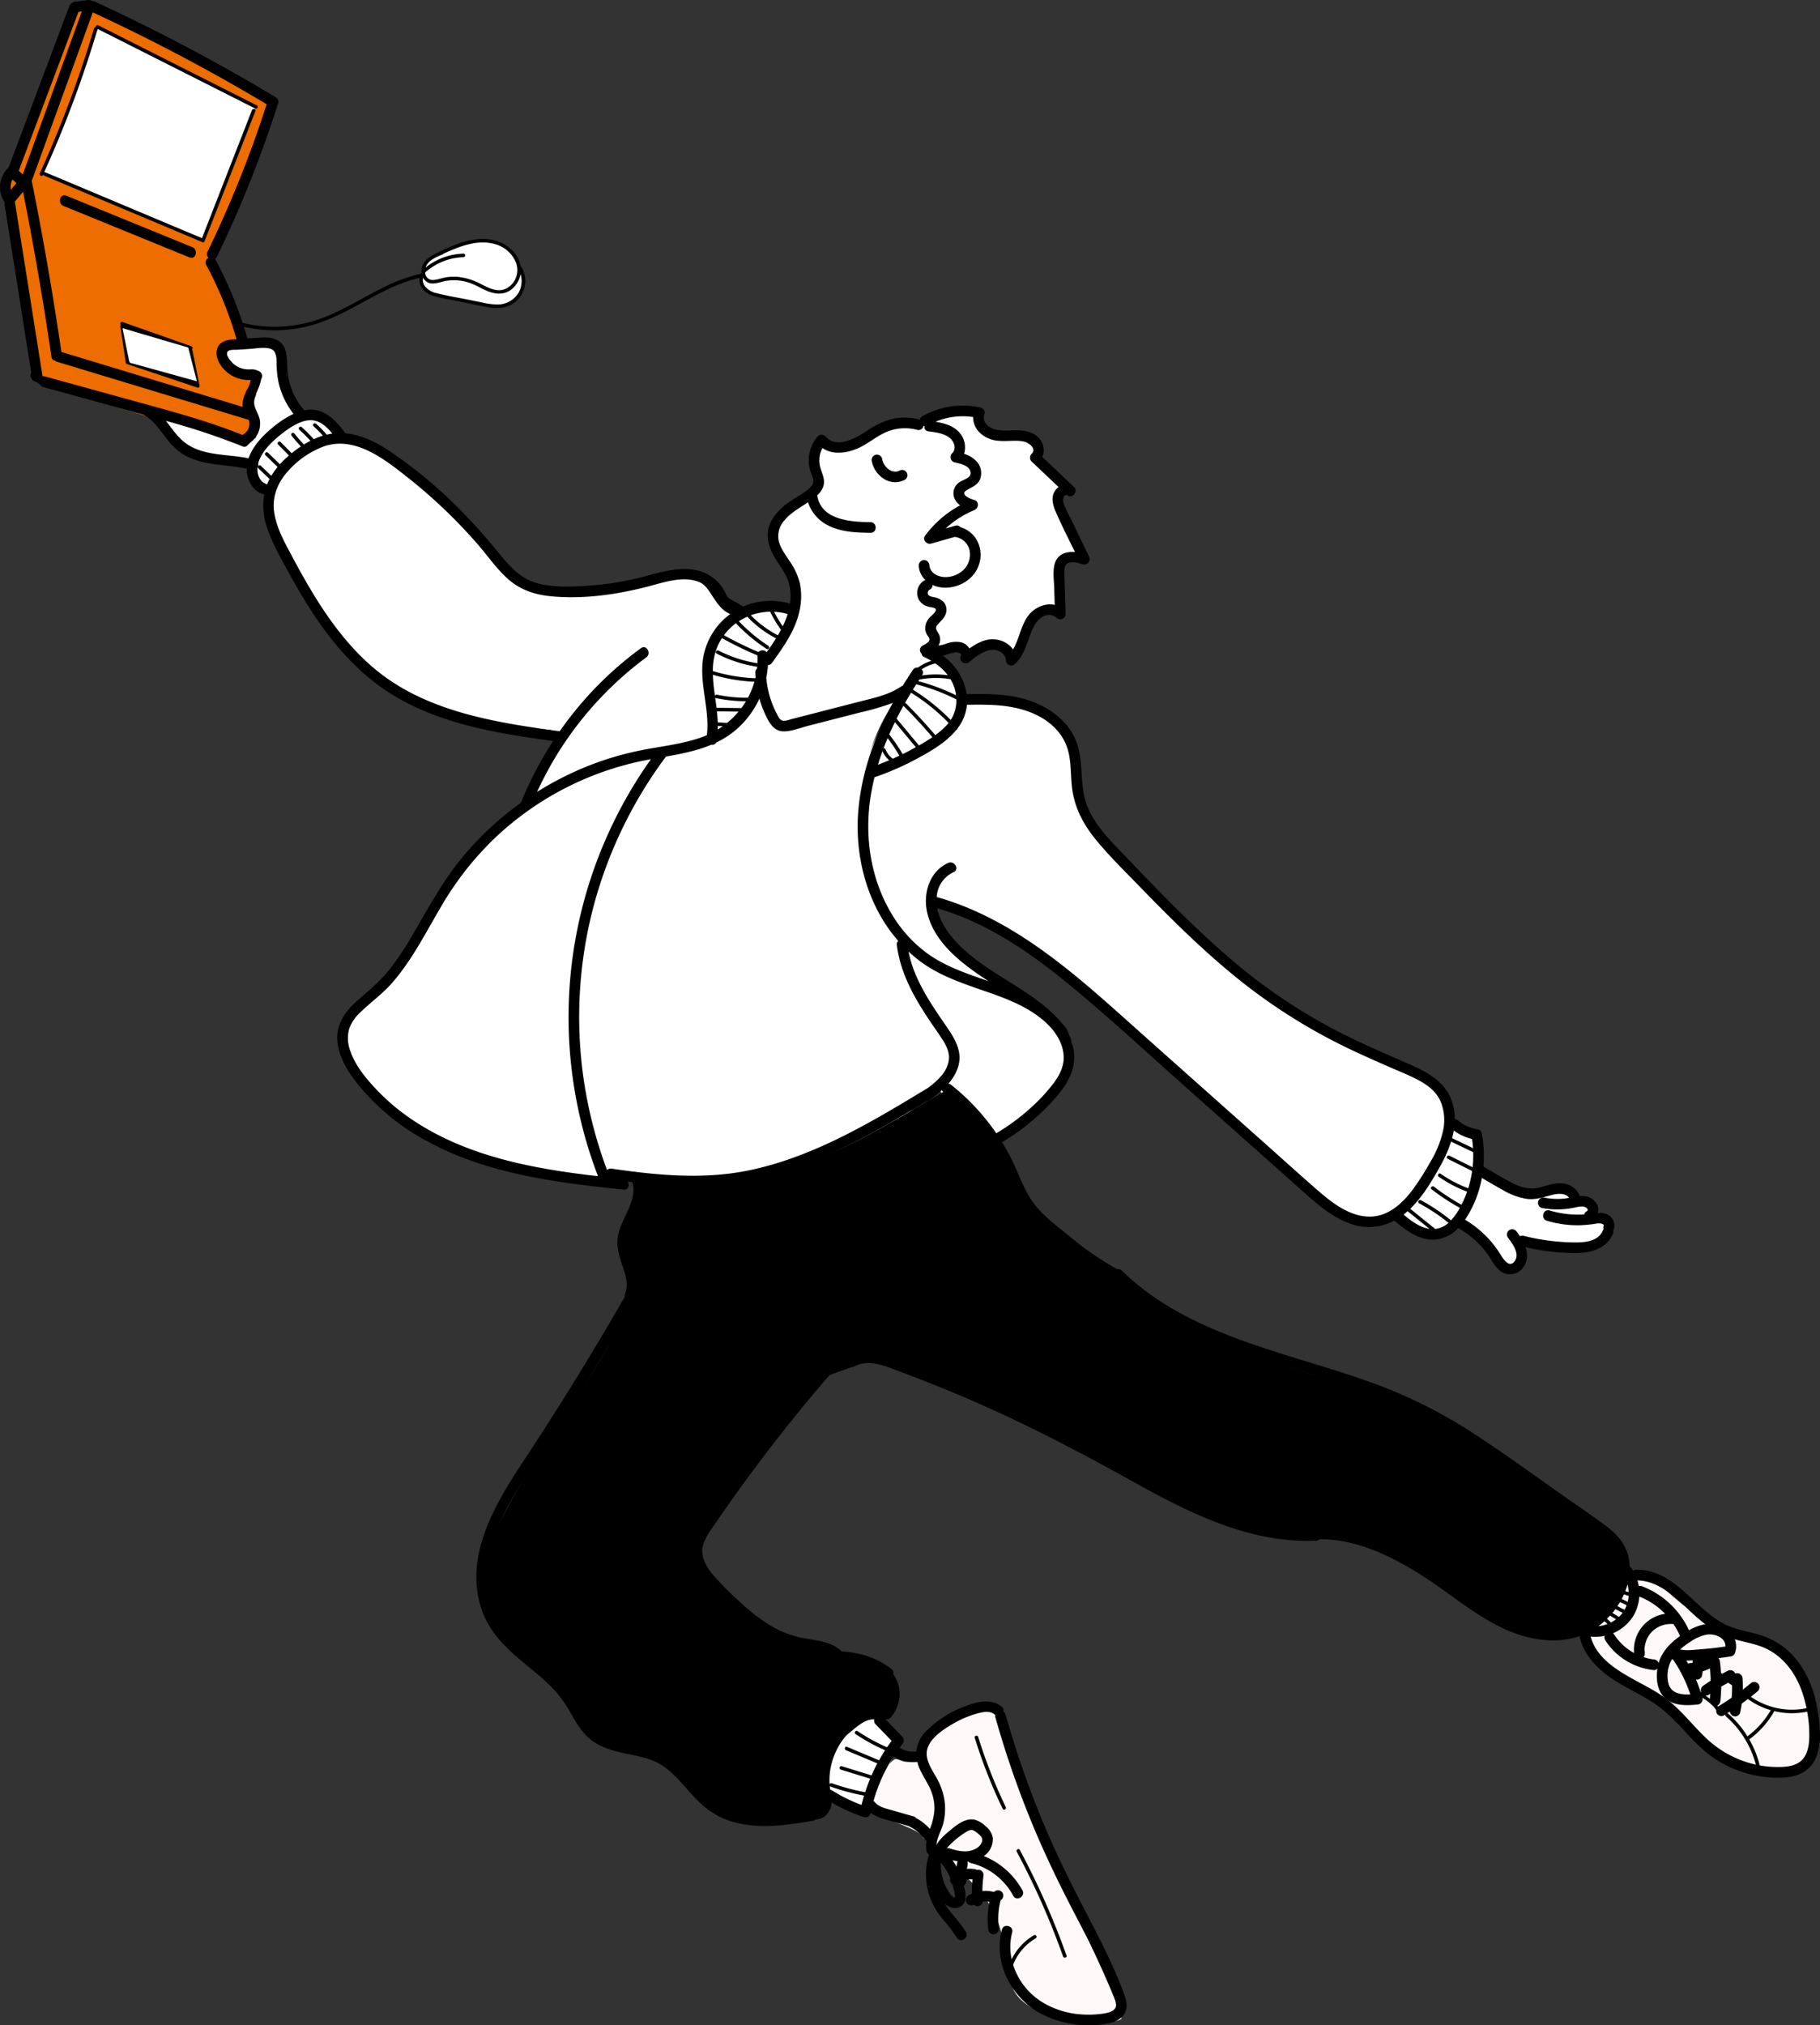 <svg xmlns="http://www.w3.org/2000/svg" width="648" height="720.94" viewBox="0 0 648 720.94">
  <rect x="0" y="0" width="648" height="720.94" fill="#333333" stroke="none"/>
  <g id="男性" transform="translate(-539 -36.869)">
    <g id="色">
      <path id="Tシャツ" d="M751.815,455.319c70.675,8.834,103.489-7.572,124.944-39.124,3.777-5.555-26.22-52.27-29.892-72.581s-.564-42.569,12.061-58.9c-47.8-8.61-37.7-21.23-84.336,20.661-4.147,3.725-21.515,30.046-30.349,64.121C736.628,398.87,750.563,455.162,751.815,455.319Z" fill="#fff"/>
      <g id="上着">
        <path id="左" d="M855.131,371.777c8.906,17.047,19.538,34.568,18.806,53.787L891.386,442.1c28.478-14.09,28.173-27.406,27.495-31.769-1.856-11.95-16.188-17.81-25.535-23.57-11.548-7.118-19.318-17.564-23.571-30.446,22.589,4.91,36.877,21.434,59.91,38.3,69.73,51.071,81.387,87.262,104.1,74.642,29.464,28.481,45.178-34.375,20.218-31.6,1.389-15.538-9.408-18.708-18.253-22.413-34.269-14.355-48.742-21.894-96.248-70.713-29.673-30.492-3.929-33.392-29.464-54.016-46.7-10.1-13.749-1.964-40.267-19.643C839.486,307.465,835.671,337.948,855.131,371.777Z" fill="#fff"/>
        <path id="右" d="M634.067,211.938c0,16.407,27.582,84.642,99.52,84.642,11.995,0-7.417,27.943-8.835,29.027-21.455,16.407-27.237,28.214-42.91,56.793-1.616,2.947-47.958,20.193,5.049,54.268,5.239,3.368,37.935,20.9,70.675,20.193-11.272-21.272-14.511-42.806-12.665-67.317,1.344-17.842,18.264-79.705,30.148-82.943,36.785-10.021,34.261-30.214,41.833-41.572,2.186-3.278,7.573-12.621,0-12.621-4.068,0-13.319,2.975-16.406,1.262-6.175-3.425-5.21-15.694-16.407-12.621-64.365,17.669-68.558-7.747-75.987-16.125-8.9-10.043-37.6-33.1-46.433-33.1C649.029,170.374,616.4,199.318,634.067,211.938Z" fill="#fff"/>
      </g>
      <g id="ズボン">
        <path id="パス_2338" data-name="パス 2338" d="M1024.7,531.042c21.455,3.787,85.288,47.574,88.344,53.007,11.359,20.193-11.358,44.172-36.6,31.551-64.365-42.91-40.69-25.546-103.489-37.862-66.889-35.337-113.987-58.676-122.822-57.414-17.669,2.524-18.528,1.884-63.962,68.773,22.717,42.91,68.151,34.075,69.413,45.434,3.717,4.645,3.786,11.358-2.725,15.145-5.048-2.524-18.931,30.289-21.455,32.813-1.262,1.262-18.73,6.31-40.185-1.262-16.407-22.717-17.669-17.669-41.648-25.241-15.145-29.027-36.6-32.814-40.386-60.579,20.283-48.678,53.007-76.985,55.33-104.75-7.372-15.145,2.314-21.282,2.138-33.189,57.2-2.242,59.9-3.411,109.124-32.438,22.717,16.406,24.126,39.221,31.551,44.172C933.831,486.87,951.5,513.374,1024.7,531.042Z"/>
        <path id="しぼり" d="M859.09,654.724c-8.834-10.1-12.62-5.048-18.931,0-8.592,6.873-10.551,26.893,6.311,27.765C854.042,668.607,860.382,656.2,859.09,654.724Z" fill="#fff"/>
        <path id="しぼり-2" data-name="しぼり" d="M1115.847,614.338c2.882-3.842,3.389-15.564,2.591-15.637-.63-.059-13.815,18.468-14.161,19.012C1103.8,618.468,1112.061,619.386,1115.847,614.338Z" fill="#fff"/>
      </g>
      <g id="靴">
        <path id="右-2" data-name="右" d="M867.645,691.044c27.765,23.979,26.64,25.216,31.287,51.262,2.788,15.627,37.627,15.828,39.388,13.1-2.524-11.358-31.552-65.626-45.434-109.8-3.248-1.441-19.071,3.759-21.455,8.834-7.573,13.883-11.187,8.579-13.452,8.623-3.036.058-11.2,16.429-10.046,18.3C848.653,682.531,868.37,688.525,867.645,691.044Z" fill="#fff8f8"/>
        <path id="左-2" data-name="左" d="M1180.634,666.082c-10.273,6.849-34.075-1.262-47.958-20.193-22.717-15.144-27.3-19.469-29.027-25.241-.571-.389,10.1-13.882,15.145-21.455,15.144-3.786,11.358,12.621,49.294,22.981C1190.731,639.579,1184.2,663.705,1180.634,666.082Z" fill="#fff8f8"/>
      </g>
      <g id="PC">
        <path id="PC-2" data-name="PC" d="M624.068,153.688c1.32,10.446,7.572,16.406,3.786,40.385-.27,2.793-74.934-20.662-75.723-21.455-1.018-1.022-9.308-55.5-11.858-69.632,5.185-9.134,23.659-61.546,27-62.883,6.31-2.525,68.952,31.691,68.151,35.337-1.812,8.248-19.2,44.168-21.585,51.5C613.462,128.1,623.588,149.894,624.068,153.688Z" fill="#ed6d00"/>
        <g id="画面">
          <path id="パス_2339" data-name="パス 2339" d="M574.568,46.693c1.874,0,51.642,27.749,55.53,27.765.044,0-18.574,48.315-18.931,47.958-1.262-1.262-55.9-23.083-56.792-23.979C566.995,71.934,572.043,46.693,574.568,46.693Z" fill="#fff"/>
          <path id="タッチパッド" d="M608.829,173.5c-7.293-2.721-24.054-7.011-24.592-7.64-.446-.522-2.446-12.637-2.031-13s23.54,6.92,24.073,7.689C606.642,161.076,610.5,172.654,608.829,173.5Z" fill="#fff"/>
        </g>
        <path id="マウス" d="M723.622,131.224a14.309,14.309,0,0,0-9.432-8.5c-2.874-.688-10.936.539-14.4,2.22-1.8.874-7.607,3.468-8.834,5.049-1.107,1.424-5.049,8.834,2.524,11.358,11.584,3.861,23.252,4.8,24.8,4.194C729.332,141.226,724.047,132.229,723.622,131.224Z" fill="#fff"/>
      </g>
      <path id="顔面" d="M829.045,194.914c-.005,7.394,3.525,13.226-1.786,18.37-2.588,2.506-20.193,6.31-9.146,23.879,9.146,17.769-5.562,31.064-6.967,34.924-1.163,3.2.312,19.509,4.159,21.517,2.69,1.4,24-2.807,31.226-5.32,16.065-5.587,25.984-15.536,27.424-20.731,4.355-.865,10.215,1.786,11.358,1.262,13.608-6.245,12.941.424,13.883,1.262,10.1-17.669,9.8-17.309,16.19-16.866.217-12.162.217-19.734,7.391-17.69,1.094-6.6-6.216-11.034-6.842-17.69,3.929-11.785-6.643-14.643-10.429-26-18.931,1.262-16.407-8.834-24.265-8.795-5.04,1.111-18.34,4.351-29.884,6.638C847.481,190.44,844.24,198.189,829.045,194.914Z" fill="#fff"/>
      <path id="右手" d="M1077.985,489.878c6.875-3.928-3.786-13.1,6.311-9.318,16.407,2.524,26.5-2.755,27.081-4.432,2.011-5.788-12-14.863-15.714-15.714-3.5-.8-11.795,4.2-29.464-5.892-.562-.322-11,18.941-9.591,18.69C1062.271,472.2,1076.36,490.806,1077.985,489.878Z" fill="#fff"/>
      <path id="左手" d="M625.33,202.908c1.688.173,13.607-14.648,19.648-17.455-2.327-2.348-7.229-24.459-9.552-25.455-.953-.409-16.739.7-17.669,1.262,0,10.1,12.345,10.039,11.9,10.8-1.8,3.083-1.371,20.147-1.8,20.751-1.82,2.544-33.741-8.535-34.564-7.858C601.351,200.384,619.6,202.318,625.33,202.908Z" fill="#fff"/>
    </g>
    <g id="線画">
      <path id="体" d="M1111.225,469.171a6.379,6.379,0,0,0-3.316-.545,4.642,4.642,0,0,0-.062-2.449,5.562,5.562,0,0,0-4.821-3.521,8.333,8.333,0,0,0-1.538-.032,7.03,7.03,0,0,0-5.912-4.467c-3.2-.465-6.08.921-9.139,1.575-3.541.758-6.9-.6-9.98-2.256-3.147-1.691-6.206-3.559-9.293-5.358a43.507,43.507,0,0,0-.6-11.908,1.83,1.83,0,0,0-1.322-1.323,14.084,14.084,0,0,1-7.124-3.181,1.906,1.906,0,0,0-1.153-.474,19.993,19.993,0,0,0-.853-5.8c-2.3-7.571-9.106-11.041-15.865-13.984-8.072-3.513-16.153-7.022-24.022-10.976a198.2,198.2,0,0,1-41.055-27.962c-12.349-10.748-23.735-22.537-35.036-34.364-5.3-5.546-11.278-11.225-14.1-18.529-2.928-7.566-.909-16.038-4.127-23.528-2.8-6.51-8.807-10.991-15.286-13.445-7.43-2.815-15.576-2.835-23.438-2.681a20.772,20.772,0,0,0-8.54-13.7c.344-.066.686-.141,1.025-.235a16.692,16.692,0,0,1,3.714-.954c.336-.012,2.187.293,1.788,1.1a1.9,1.9,0,0,0,2.973,2.294c2.3-1.849,5-4.093,8.087-4.26,2.17-.116,4.917,1.265,4.919,3.691a1.915,1.915,0,0,0,3.231,1.339c3.47-3.26,4.26-7.864,6.1-12.044.825-1.878,1.977-3.92,3.894-4.86a4.057,4.057,0,0,1,4.81.461,1.912,1.912,0,0,0,3.231-1.338c-.144-4.8-.33-9.6-.43-14.4-.032-1.551-.073-3.449,1.745-3.91,1.578-.4,3.36.156,4.864.616a1.918,1.918,0,0,0,2.138-2.781l-6.082-12.643c-.991-2.061-2.366-4.227-2.932-6.453a2.77,2.77,0,0,1,.1-2.3c.359-.49.833-.7,1.316-.353,1.773,1.28,3.818-1.53,2.294-2.973l-11.315-10.718a6.19,6.19,0,0,0-.255-5.39c-1.324-2.573-4.094-3.672-6.828-3.989-3.265-.377-6.662.415-9.868-.471-2.34-.646-4.687-2.8-3.624-5.4a1.9,1.9,0,0,0-1.322-2.329,29.177,29.177,0,0,0-20.789,3.064,1.716,1.716,0,0,0-.9,1.2h0a20.923,20.923,0,0,0-10.194-.145,28.764,28.764,0,0,0-8.589,4.1c-4.013,2.557-10.829,6.742-14.909,1.963a1.9,1.9,0,0,0-2.677,0,13.42,13.42,0,0,0-3.218,8.95,13.929,13.929,0,0,0,1.06,4.774c.6,1.507,1.014,2.7-.127,4.052-1.969,2.334-5.149,3.723-7.616,5.454a21.548,21.548,0,0,0-6.116,6.033c-3.261,5.211-1.591,10.506,1.521,15.288,1.543,2.371,3.287,4.694,4.12,7.433a17.764,17.764,0,0,1,.494,7.622,24.735,24.735,0,0,0-15.154.413c-.517.187-1.021.406-1.521.629l-.04-.047a.481.481,0,0,0-.524-.192c-1.3-1.3-4.764-2.2-5.4-3.842a14.941,14.941,0,0,0-10.91-8.92c-6.43-1.228-12.732.848-18.9,2.44a104.786,104.786,0,0,1-19.275,3.118c-6.026.4-12.548.722-18.423-.921-5.723-1.6-9.54-5.777-13.17-10.239-3.8-4.673-7.717-9.231-11.909-13.561a164.79,164.79,0,0,0-27.677-23.416c-4.636-3.032-9.8-5.565-15.379-6.1-2.842-3.787-6.25-7.825-11.257-8.365a11.436,11.436,0,0,0-3.4.173,24.517,24.517,0,0,1-6-14.294c-.279-4.049.357-9.02-4.189-10.946-2.112-.895-4.441-.7-6.673-.553q-1.7.111-3.39.222a139.955,139.955,0,0,0-11.364-28.043,1.959,1.959,0,0,0-.159-.235,1.752,1.752,0,0,0,.6-.705,407.205,407.205,0,0,0,21.484-53.541,1.926,1.926,0,0,0,.09-.551,1.836,1.836,0,0,0-.495-2.746,669.078,669.078,0,0,0-64.488-34.086,2.018,2.018,0,0,0-.787-.19,2.206,2.206,0,0,0-.815-.235,1.417,1.417,0,0,0-.718-.141l-4.521.57a1.873,1.873,0,0,0-.955.259l-.383.295a1.5,1.5,0,0,0-.2.241,1.931,1.931,0,0,0-.746.953L542.056,96.548a1.923,1.923,0,0,0-.236.185,9.549,9.549,0,0,0-1.153,12.148,2.017,2.017,0,0,0-.034.829q4.75,29.917,9.5,59.834a1.682,1.682,0,0,0-.012,1.884l.584.967a5.841,5.841,0,0,1,3.183,2.1l36.077,9.938c3.095,1.56,5.115,4.339,7.16,7.04,2.123,2.8,4.328,5.505,7.41,7.306,6.792,3.967,14.859,3.259,22.3,4.959-.032,4,2.217,8.131,6.236,9.186a24.069,24.069,0,0,0,1.249,12.464c2,5.607,5.041,10.87,7.9,16.071,2.727,4.955,5.6,9.837,8.737,14.543,6.2,9.292,13.494,17.886,22.488,24.585,17.983,13.393,40.774,17.084,62.49,20.069a129.077,129.077,0,0,0-11.472,21.977,110.66,110.66,0,0,0-20.546,19.045c-7.005,8.406-12.148,17.9-17.638,27.305a103.332,103.332,0,0,1-9.088,13.6c-3.414,4.164-7.487,7.369-11.467,10.939-3.949,3.544-6.964,8.024-6.625,13.545.349,5.679,3.408,10.725,6.8,15.114a79.728,79.728,0,0,0,24.381,20.478c21.6,12.054,46.524,15.157,70.737,17.662,1.718.178,2.2-1.669,1.485-2.851a183.371,183.371,0,0,0,21.889,1.766c16.019.176,31.418-3.53,46.11-9.762,13.429-5.7,26.016-13.115,38.47-20.666a1.656,1.656,0,0,0,.973-.357c.516-.387,1.035-.777,1.55-1.173l.239-.145a1.971,1.971,0,0,0,.5-.443q1.1-.867,2.139-1.8a1.658,1.658,0,0,0,.585.822,75.99,75.99,0,0,1,13.458,13.641c.686.9,1.336,1.836,1.98,2.772l-.082.04c.046.075.11.136.15.215.018.03.035.062.056.091.073.094.15.185.22.283s.131.208.2.308c.1.129.209.252.3.387.054.079.1.159.152.24a4.6,4.6,0,0,1,.421.579c.091.154.161.321.26.471s.2.287.293.436c.029.047.054.1.08.144l.016-.008a77.093,77.093,0,0,1,4.567,8.52c2.442,5.363,4.513,10.845,8.4,15.38,3.9,4.557,8.937,8.238,13.611,11.955a105.937,105.937,0,0,0,15.282,10.468c2.144,1.163,4.053-2.108,1.911-3.27a112.587,112.587,0,0,1-17.2-12.039c-4.524-3.683-9.506-7.306-12.764-12.231-3.18-4.8-4.942-10.373-7.561-15.474-.9-1.764-1.9-3.478-2.942-5.166A77.743,77.743,0,0,0,910.7,431.98c5.837-5.755,12.2-12.884,10.5-21.707-.113-.58-.264-1.146-.431-1.705a2.342,2.342,0,0,1-.354-1.13,2.433,2.433,0,0,1-.023-.253c-.008-.031-.018-.062-.025-.094a6,6,0,0,0-.216-.774c-.045-.124-.083-.251-.128-.376-.038-.059-.086-.107-.12-.17a5.828,5.828,0,0,1-.451-1.133,4.043,4.043,0,0,1-.4-1.065c-.07-.1-.155-.18-.217-.281l0-.006-.1-.227a52.182,52.182,0,0,0-10.22-9.893c-8.4-6.323-18.085-10.881-25.939-17.934-4.214-3.783-8.175-8.43-9.652-14.012-.092-.347-.169-.7-.235-1.052q4.45,1.314,8.761,3.047c14.474,5.852,27.358,15.129,39.313,25.029,13.2,10.927,25.8,22.592,38.6,33.982l41.228,36.7c5.786,5.15,11.636,10.792,19.043,13.506a19.172,19.172,0,0,0,15.788-1.052c4.082,3.383,8.738,7.049,14.363,6.752a12.7,12.7,0,0,0,8.408-4.108,33.421,33.421,0,0,1,8.151,6.477,31.724,31.724,0,0,1,3.376,4.423,17.285,17.285,0,0,0,3.045,4.079,5.841,5.841,0,0,0,9.193-2.007,8.033,8.033,0,0,0,.186-6.167,79.609,79.609,0,0,0,17.707,2.09c5.478,0,11.258-1.486,13.485-7.025a1.629,1.629,0,0,0,.071-1.14,2.047,2.047,0,0,0,.228-.47A4.385,4.385,0,0,0,1111.225,469.171ZM1056.613,439.3a17.508,17.508,0,0,0,6.487,3.012c.174,1.089.294,2.184.372,3.282-.2-.1-.406-.2-.607-.294l-2.431-1.164-4.43-2.121C1056.247,441.121,1056.459,440.216,1056.613,439.3ZM855.376,305.523l-.061-.076c.043.055-.051-.067-.059-.078-.058-.079-.116-.16-.172-.242q-.166-.245-.315-.5c-.1-.171-.19-.347-.275-.525-.021-.045-.042-.09-.062-.135l-.03-.068c-.034-.082-.067-.165-.1-.248a.645.645,0,0,0-.7-.445q.678-1.8,1.426-3.583a58.426,58.426,0,0,1,4.185,6.234c-.773.364-1.543.733-2.324,1.077l-.109-.073c-.041-.029-.081-.057-.121-.087-.011-.008-.134-.1-.078-.057s-.08-.064-.077-.061l-.114-.094c-.076-.064-.15-.129-.224-.2A7.7,7.7,0,0,1,855.376,305.523Zm.212,1.97c-1.324.559-2.655,1.1-4,1.6.493-1.631,1.044-3.244,1.625-4.846A8.424,8.424,0,0,0,855.588,307.493Zm.134-9.048a.451.451,0,0,0-.133-.1c.646-1.49,1.334-2.962,2.043-4.424l7.435,8.925c-.454.251-.908.5-1.356.745q-1.645.9-3.328,1.718A60.89,60.89,0,0,0,855.722,298.445Zm2.513-5.761c.776-1.553,1.593-3.083,2.432-4.6a.607.607,0,0,0,.1.145q5.329,5.318,10.209,11.057c-1.549,1.059-3.171,2.029-4.79,2.941Zm3.421-5.35a.582.582,0,0,0-.461-.183c.7-1.249,1.442-2.474,2.18-3.7a70.224,70.224,0,0,1,13.364,10.741c-.1.127-.182.265-.291.389A27.061,27.061,0,0,1,872,298.556Q867.056,292.74,861.656,287.334Zm2.36-4.971c.4-.645.82-1.268,1.225-1.906a71.8,71.8,0,0,1,14.276,5.38,12.894,12.894,0,0,1-2.014,7.331A71.5,71.5,0,0,0,864.016,282.363Zm14.334-1.908a14.408,14.408,0,0,1,1.056,3.923,73.161,73.161,0,0,0-13.451-5.033q.189-.291.375-.585a31.377,31.377,0,0,1,11.069-.126A15.4,15.4,0,0,1,878.35,280.455Zm-1.894-3.227a32.9,32.9,0,0,0-9.2.093c.017-.025.032-.051.049-.077a1.588,1.588,0,0,0-.168-2.115A16.237,16.237,0,0,1,872,273.012,19.452,19.452,0,0,1,876.456,277.228Zm9.01-91.911a7.638,7.638,0,0,0,1.834,5,10.477,10.477,0,0,0,7.235,3.451c3.03.337,6.222-.388,9.2.334,1.647.4,4.505,2.573,2.535,4.344a1.91,1.91,0,0,0,0,2.677l9.649,9.14a5.478,5.478,0,0,0-.9.8c-1.929,2.21-1.319,5.233-.255,7.691,2.14,4.944,4.587,9.779,6.976,14.623-3.187-.213-6.307.7-7.263,4.356-.7,2.676-.21,5.759-.129,8.486l.179,5.979c-3.34-.8-7.161.927-9.318,3.7-2.748,3.533-3.271,8.365-5.512,12.136a8.907,8.907,0,0,0-6.213-3.542c-3.456-.4-6.559,1.229-9.318,3.216a5.1,5.1,0,0,0-2.937-2.2,9.359,9.359,0,0,0-5.209.456,12.461,12.461,0,0,1-2.894.712,4.2,4.2,0,0,0,.321-3.7c-.464-1.25-1.791-2.2-.842-3.48.9-1.21,2.156-2.067,2.83-3.46a4.328,4.328,0,0,0-.289-4.655,5.888,5.888,0,0,0-3.341-1.868c-.728-.191-2.062-.279-2.387-1.095a1.357,1.357,0,0,1,.634-1.682,1.619,1.619,0,0,0,.928-1.674,9.472,9.472,0,0,0,1.613.612c6.033,1.594,13.148-1.851,15.007-7.961a10.783,10.783,0,0,0-1.119-9.1,9.965,9.965,0,0,0-5.542-4.089,1.7,1.7,0,0,0-1.821-.511l-3.419.962a33.606,33.606,0,0,1,10.149-6.492c1.641-.667,1.941-3.1,0-3.651-1.515-.431-5.325-1.936-2.6-3.522,1.771-1.031,3.7-1.719,4.635-3.7a6.131,6.131,0,0,0-1.144-6.455,9.559,9.559,0,0,0-4.49-2.719,7.882,7.882,0,0,0-1.17-6.974c-2.086-2.906-5.613-3.906-9.006-4.468A25.135,25.135,0,0,1,885.466,185.317Zm-61.657,68.255a23.211,23.211,0,0,0-.033-9.138,23.6,23.6,0,0,0-3.66-7.853c-1.462-2.224-3.167-4.472-3.835-7.092a8.325,8.325,0,0,1,1.98-7.356c1.954-2.393,4.642-4,7.2-5.657.4-.26.815-.525,1.231-.794a14.186,14.186,0,0,0,7.525,8.4c4.576,2.227,9.743,2.38,14.734,2.456,2.441.037,2.434-3.749,0-3.786-6.819-.1-17.372-.652-18.9-9.2a1.449,1.449,0,0,0-.1-.321,8.652,8.652,0,0,0,1.887-2.5c1.389-2.9-.249-5.169-.9-7.974a9.307,9.307,0,0,1,.9-6.407c4.113,2.868,9.993,1.628,14.206-.685,3.012-1.653,5.736-3.89,8.941-5.179a16.78,16.78,0,0,1,10.54-.6,1.822,1.822,0,0,0,2.286-1.43,1.726,1.726,0,0,0,.381.094,1.492,1.492,0,0,0,1.334,1.862c2.607.362,5.675.674,7.76,2.456,1.509,1.289,2.315,3.912.673,5.387a1.906,1.906,0,0,0,.835,3.164c2.013.475,5.7,1.161,5.8,3.853.069,1.775-2.82,2.408-4,3.257a4.686,4.686,0,0,0-1.764,5.713,5.677,5.677,0,0,0,2.025,2.5A38.3,38.3,0,0,0,868.33,227.6c-1.023,1.376.673,3.193,2.138,2.781l8.513-2.4a6.241,6.241,0,0,1,5.117,4.324,7.565,7.565,0,0,1-1.857,7.224,9.239,9.239,0,0,1-7.121,2.746c-2.582-.172-5.076-1.62-5.245-4.415a1.91,1.91,0,0,0-2.149-1.6,1.945,1.945,0,0,0-1.6,2.149,7.508,7.508,0,0,0,2.352,4.915,2.064,2.064,0,0,0-.34.139,5.181,5.181,0,0,0-1.992,6.862,5.317,5.317,0,0,0,3.232,2.453c.609.2,2.427.3,2.77.894.468.812-1.492,2.309-1.955,2.83a5.8,5.8,0,0,0-1.79,4.246,5.439,5.439,0,0,0,.74,2.2c.22.4.785,1,.8,1.48.044,1.056-1.7,1.863-2.456,2.274a1.781,1.781,0,0,0-.387,2.863,1.52,1.52,0,0,0,.954,1.2A25.773,25.773,0,0,1,870.6,272.1a17.432,17.432,0,0,0-4.751,2.4,1.849,1.849,0,0,0-1.812.835q-1.887,2.8-3.661,5.688a1.861,1.861,0,0,0-.653.283c-4.308,2.928-9.473,3.977-14.441,5.254l-16.188,4.162L821,292.8c-.978.252-2.6.946-3.615.511-.928-.4-1.444-1.653-1.877-2.478a33.768,33.768,0,0,1-3.679-12.724,32.529,32.529,0,0,0,.594-4.483,1.9,1.9,0,0,0,1.456-.812C818.095,266.975,822.489,260.814,823.809,253.572Zm-4.369,1.877a30.392,30.392,0,0,1-1.743,4.344,38.863,38.863,0,0,1-3.075-5.16A20.716,20.716,0,0,1,819.44,255.449Zm-6.215-.833a39.914,39.914,0,0,0,3.841,6.43q-.531,1-1.11,1.976a38.132,38.132,0,0,1-9.634-7.133A21.106,21.106,0,0,1,813.225,254.616Zm-.639,12.149A57.67,57.67,0,0,1,802.073,258a20.962,20.962,0,0,1,3.006-1.592,39.009,39.009,0,0,0,10.224,7.7c-1.048,1.673-2.18,3.3-3.326,4.9a2.04,2.04,0,0,0-2.942-.039,125.456,125.456,0,0,1-12.27-5.983,20.311,20.311,0,0,1,4.255-4.255,59.056,59.056,0,0,0,10.929,9.129C812.634,268.3,813.266,267.2,812.586,266.765ZM794.2,269.546a47.166,47.166,0,0,0,14.372,4.667c-.019.22-.022.44-.046.659a1.661,1.661,0,0,0-.6,1.411c.021.543.063,1.085.105,1.626-.031.134-.072.263-.1.4a59.923,59.923,0,0,1-15.134-2.57,22.647,22.647,0,0,1,1.463-8.262,20.181,20.181,0,0,1,1.777-3.46,128.281,128.281,0,0,0,12.627,6.15v.009c.048.931.037,1.858,0,2.783a46.1,46.1,0,0,1-13.821-4.5C794.11,268.085,793.472,269.174,794.2,269.546Zm.351,24.479c-.047-1.314-.161-2.626-.3-3.938l7.694.086a29.716,29.716,0,0,1-4.06,4.019Zm1.77,1.351c-.571.4-1.151.8-1.751,1.163.012-.418.01-.834.008-1.25Zm-2.2-6.553c-.144-1.212-.319-2.427-.488-3.643a.544.544,0,0,0,.32.2,53.721,53.721,0,0,0,10.637,1.121,28.9,28.9,0,0,1-1.628,2.425Zm.168-4.664a.628.628,0,0,0-.736.424c-.048-.342-.09-.681-.137-1.023a60.814,60.814,0,0,1-.606-6.5,61.354,61.354,0,0,0,14.793,2.492,29.047,29.047,0,0,1-2.3,5.688A51.985,51.985,0,0,1,794.285,284.159ZM572.031,41.269a668.851,668.851,0,0,1,61.911,32.708,400.17,400.17,0,0,1-21.051,52.478,1.891,1.891,0,0,0,.338,2.191,1.869,1.869,0,0,0-.779,2.571A135.143,135.143,0,0,1,623.21,157.6c-.291.019-.582.037-.872.057-2.124.144-4.472.486-5.644,2.514-1.1,1.9-.547,4.269.475,6.067a11.991,11.991,0,0,0,10.416,5.894,1.909,1.909,0,0,0,.608.016c.024,0,.048,0,.073,0a10.449,10.449,0,0,1-1.287,3.4l-.038.078a1.466,1.466,0,0,0-.208.316,10.962,10.962,0,0,0-.513,1.246,10.214,10.214,0,0,0-.824,3.047,6.639,6.639,0,0,0,.032,1.483l-64.572-19.562q-4.48-30.655-10.584-61.041a2.055,2.055,0,0,0,.254-.477Q561.278,70.955,572.031,41.269Zm-5.1-.166,1.2-.151-21.02,58.033-1.443-1.326ZM542.84,104.422l-.006-.026c-.007-.073-.017-.146-.022-.213a7.946,7.946,0,0,1-.005-1.225c0-.05,0-.122.005-.193a.862.862,0,0,0,.028-.116q.052-.3.128-.6t.176-.586a2.381,2.381,0,0,1,.084-.251c.01-.019.016-.025.029-.052.061-.133.148-.252.218-.38l1.387,1.275-2.012,2.412Zm48.621,76.492L554.9,170.841a1.933,1.933,0,0,0-.755-.059q-4.928-31.039-9.856-62.078c0-.019-.01-.033-.014-.052l2.933-3.516q5.8,29.244,10.112,58.753a1.457,1.457,0,0,0,1.212,1.336,1.939,1.939,0,0,0,.742.411l68.314,20.7a4.477,4.477,0,0,1-.617,4l-.953.9c-.059.041-.106.09-.168.129a1.978,1.978,0,0,0-.431.372C614.387,187.266,602.917,184.071,591.461,180.914Zm36.046,19.107c-7.163-1.517-15.142-.8-21.5-4.777-3.371-2.108-5.5-5.485-7.933-8.557a247.307,247.307,0,0,1,27.269,9.07,1.47,1.47,0,0,0,1.927-.561,1.983,1.983,0,0,0,.306-.234l.943-.893a8.2,8.2,0,0,0,1.06-1l.665-.629c-.041-.027-.074-.065-.113-.1a8.133,8.133,0,0,0,1.4-5.768c-.236-1.676-1.164-3.062-1.709-4.633a5.264,5.264,0,0,1,.177-4.082,2.193,2.193,0,0,0,.2-.912c.052-.109.093-.222.15-.329.026-.051.059-.088.088-.135.088-.227.166-.455.263-.681a20.313,20.313,0,0,0,1.324-4.073c.01-.017.03-.025.039-.043a1.911,1.911,0,0,0,.191-1.459,1.98,1.98,0,0,0-.87-1.131,6.426,6.426,0,0,0-1.024-.466,3.61,3.61,0,0,0-.654-.176,6.563,6.563,0,0,0-1.136-.118,4.765,4.765,0,0,0-.584.042c-.056,0-.1-.021-.161-.019a8.249,8.249,0,0,1-5.666-1.946c-.867-.742-3.488-3.684-1.784-4.661.855-.49,2.332-.33,3.268-.392l4.2-.274c2.291-.15,5.054-.733,7.309-.106,2.166.6,2.283,2.782,2.32,4.695a37.151,37.151,0,0,0,.643,7.052,28.4,28.4,0,0,0,5.381,11.463,36.3,36.3,0,0,0-7.619,5.023C632.481,192.013,628.968,195.707,627.507,200.021Zm3.53,3.6,3.939,3.761c-.161.309-.325.616-.471.934s-.249.642-.376.963c-2.6-.754-3.6-3.338-3.457-5.871a2.142,2.142,0,0,0,.246-1.585c.063-.249.134-.5.219-.732,1.375-3.825,4.715-7.061,7.832-9.532,3.022-2.4,7.631-5.679,11.712-5.021,2.725.439,4.868,2.5,6.636,4.669-.672.1-1.335.233-1.993.39a35.021,35.021,0,0,0-3.78-3.865.645.645,0,0,0-.892,0,.636.636,0,0,0,0,.893,34.886,34.886,0,0,1,3.316,3.333,26.143,26.143,0,0,0-3.245,1.263,51.321,51.321,0,0,0-4.265-4.271.631.631,0,1,0-.893.892,51.15,51.15,0,0,1,3.966,3.936c-.795.406-1.573.848-2.333,1.316-1.2-1.282-2.358-2.6-3.44-3.978a.635.635,0,0,0-.893,0,.651.651,0,0,0,0,.892c1.031,1.314,2.133,2.569,3.267,3.794-.354.236-.717.458-1.062.705-.753.54-1.492,1.114-2.222,1.7l-3.927-3.976c-.572-.579-1.463.314-.892.892l3.84,3.888a35.118,35.118,0,0,0-3.211,3.116l-4.229-4.1c-.583-.566-1.476.326-.892.893l4.3,4.171a25.472,25.472,0,0,0-2.225,3.154l-3.682-3.515a.631.631,0,1,0-.892.892ZM734.214,310.807A123.574,123.574,0,0,1,769.1,270.88c1.944-1.43.053-4.715-1.911-3.269a129.011,129.011,0,0,0-12.145,10.1,126.2,126.2,0,0,0-16.762,19.468c-2.207-.3-4.414-.6-6.619-.923-21.33-3.091-43.61-7.642-60.334-22.209-8.028-6.993-14.474-15.554-20.059-24.569-2.842-4.588-5.474-9.3-8.011-14.064-2.695-5.059-5.727-10.291-6.619-16.037-.854-5.495,1.118-10.559,4.764-14.634a32.041,32.041,0,0,1,12.96-8.989c11.216-3.818,21.866,4.808,30.117,11.348a183.963,183.963,0,0,1,24.9,23.868c3.5,4.054,6.605,8.619,10.662,12.156,4.267,3.72,9.344,5.422,14.918,5.976,11.943,1.187,24.377-.662,35.9-3.761,5.357-1.44,11.82-3.517,17.235-1.21,3.93,1.674,5.29,8.543,10.338,11.067.194.1.385.173.576.251a24.309,24.309,0,0,0-9.572,15.138c-1.673,9.378,2.35,18.625,1.238,27.965-.908.395-1.831.765-2.784,1.081-5.451,1.807-11.16,2.619-16.8,3.6a115.356,115.356,0,0,0-15.783,3.8,112.017,112.017,0,0,0-25.084,11.721Q732.081,314.714,734.214,310.807Zm17.559,144.728c-23.265-2.661-47.205-7.107-66.841-20.658a74.646,74.646,0,0,1-12.139-10.418c-3.625-3.878-7.3-8.318-9.038-13.405a12.857,12.857,0,0,1-.5-7.733,14.3,14.3,0,0,1,4.1-6.148c3.738-3.626,7.939-6.6,11.374-10.558,7.138-8.231,12-18.044,17.516-27.358a110.754,110.754,0,0,1,19.219-24.329,108.283,108.283,0,0,1,54.517-27.665c.26-.048.523-.093.784-.14a157.351,157.351,0,0,0-14.921,25.849,158.13,158.13,0,0,0-3.929,122.578ZM869.594,424c-7.253,4.409-14.522,8.8-21.969,12.877-13.132,7.189-26.932,13.448-41.652,16.538-16.307,3.423-32.889,1.84-49.221-.545a1.952,1.952,0,0,0-1.626.486,157.425,157.425,0,0,1-8.387-32.808,154.206,154.206,0,0,1,3.819-61.9,156.5,156.5,0,0,1,25.559-52.466c5.544-.978,11.091-2.082,16.2-4.236a1.538,1.538,0,0,0,1.677-.75,32.12,32.12,0,0,0,6.867-4.384,32.575,32.575,0,0,0,8.523-11.26,37.182,37.182,0,0,0,2.981,7.441c1.156,2.158,2.8,4.118,5.437,4.212,2.851.1,5.967-1.205,8.7-1.907l18.887-4.856a87.116,87.116,0,0,0,11.489-3.373c-6.382,11.7-10.99,24.382-12.223,37.717-1.271,13.747,1.581,28.013,8.854,39.831a53.744,53.744,0,0,0,5.318,7.208,1.492,1.492,0,0,0-.515,1.421c1.249,10.185,6.365,19.048,12,27.424,1.412,2.1,2.9,4.145,4.261,6.277,1.315,2.068,2.5,4.341,2.286,6.868C876.48,418.221,872.97,421.4,869.594,424Zm48.087-11.745c.361,3.718-1.232,7.025-3.373,9.957a61.551,61.551,0,0,1-7.809,8.543,73.525,73.525,0,0,1-12.788,9.517,78.662,78.662,0,0,0-16.067-17.239,1.967,1.967,0,0,0-.988-.418,16.262,16.262,0,0,0,3.435-5.831c1.742-5.455-1.058-10.064-4.048-14.421-5.621-8.191-11.653-16.854-13.567-26.772a49.469,49.469,0,0,0,4.3,3.589c5.645,4.175,12.239,6.756,18.811,9.078,6.431,2.271,13.015,4.306,18.969,7.7C910.56,399.381,916.967,404.916,917.681,412.259Zm109.186,57.684c-7.419.1-13.881-5.132-19.172-9.752-6.685-5.839-13.266-11.8-19.9-17.7l-40.058-35.659c-22.469-20-45.529-42.282-75.232-50.647a10.4,10.4,0,0,1,6.017-8.863c2.229-.977.3-4.238-1.911-3.27-6.431,2.818-8.873,10.384-7.642,16.89,2.155,11.388,12.82,19.252,22,25.2l-1.872-.651c-6.536-2.273-13.133-4.6-18.906-8.506a46.825,46.825,0,0,1-13.66-14.672c-7.351-12.187-9.691-26.814-7.716-40.814a80.612,80.612,0,0,1,1.551-7.954,98.318,98.318,0,0,0,14.757-6.411c5.023-2.7,10.734-5.907,14.4-10.468a.708.708,0,0,0,.418-.523,16.2,16.2,0,0,0,3.279-7.975c.016-.139.015-.274.028-.412,3.582-.069,7.169-.1,10.745.165,7.342.54,14.925,2.558,20.334,7.831a18.114,18.114,0,0,1,5.021,8.556c1.018,3.987.861,8.151,1.26,12.22.746,7.6,4.085,13.866,8.913,19.678,4.977,5.991,10.632,11.483,16.049,17.071,11.116,11.464,22.532,22.7,35.016,32.684A202.47,202.47,0,0,0,1021.88,411.4c3.992,1.859,8.02,3.642,12.055,5.4,3.483,1.523,7.067,2.915,10.409,4.738,3.145,1.716,6,3.947,7.518,7.282a17.557,17.557,0,0,1,.938,10.528,37.361,37.361,0,0,1-4.445,10.991,99.275,99.275,0,0,1-5.95,9.435C1038.7,464.894,1033.585,469.85,1026.867,469.943Zm11.863-.708c.129-.1.262-.195.39-.3.358-.293.692-.617,1.038-.926l7.8,6.292C1044.5,473.835,1041.387,471.426,1038.73,469.235Zm9.949-9.042a77.9,77.9,0,0,0,10.091,6.652,22.737,22.737,0,0,1-3.14,4.444,67.37,67.37,0,0,0-10.731-7.173c-.717-.384-1.354.706-.637,1.09a66.117,66.117,0,0,1,10.459,6.963,8.475,8.475,0,0,1-4.365,2.129c-.122.017-.243.022-.364.034l-8.885-7.169c4.476-4.346,7.818-10.05,10.8-15.411a45.821,45.821,0,0,0,3.742-8.509l4.51,2.159c.87.417,1.739.837,2.611,1.25.247.117.5.227.749.328a38.728,38.728,0,0,1-.2,5.407l-8.243-4.109c-.725-.362-1.364.727-.637,1.09l8.706,4.34a38.736,38.736,0,0,1-1.388,6.167,44.985,44.985,0,0,1-9.838-5.189c-.668-.466-1.3.628-.637,1.09a46.038,46.038,0,0,0,10.079,5.293,36.6,36.6,0,0,1-2.024,4.649,75.612,75.612,0,0,1-9.767-6.418C1048.938,458.807,1048.039,459.694,1048.679,460.193Zm61.3,13.086a1.747,1.747,0,0,0-.016,1.126,2.066,2.066,0,0,0-.283.485c-1.829,4.55-8.164,4.34-12.148,4.2a77.344,77.344,0,0,1-16.017-2.292,1.791,1.791,0,0,0-1.345.16c-.355-.544-.725-1.074-1.1-1.582a1.936,1.936,0,0,0-2.59-.679,1.907,1.907,0,0,0-.679,2.59c1.534,2.089,4.465,5.793,2.516,8.484s-4.067-.712-5.063-2.319a37.144,37.144,0,0,0-12.635-12.4q.227-.328.443-.663a39.472,39.472,0,0,0,5.551-14.209c2.472,1.451,4.938,2.915,7.448,4.3a24.233,24.233,0,0,0,8.593,3.161c3.267.4,6.13-.722,9.241-1.487,1.743-.428,4.642-.623,5.743,1.111-.548.107-1.1.2-1.649.257a23.963,23.963,0,0,1-7.011-.3,1.932,1.932,0,0,0-2.329,1.322,1.913,1.913,0,0,0,1.323,2.329,29.314,29.314,0,0,0,11.873-.19c1.282-.269,2.927-.647,4.015.168a1.577,1.577,0,0,1,.414.507c-.079-.131-.029-.005,0,.079,0,.043.008.124.006.16-.013.259-.037.17-.081.3l0,.009c-.087.049-.176.1-.266.136a1.586,1.586,0,0,0-.861,1.126,35.077,35.077,0,0,1-12.316-1.4c-2.344-.7-3.336,2.957-1.006,3.651a38.368,38.368,0,0,0,11.726,1.611,54.2,54.2,0,0,0,5.8-.567,4.152,4.152,0,0,1,2.234.068,1.992,1.992,0,0,1,.436.368.319.319,0,0,1,.107.15A1.379,1.379,0,0,0,1109.975,473.279Z"/>
      <path id="下半身" d="M725.243,557.179q17.393-26.357,33.293-53.646,1.492-2.572,2.967-5.157a1.7,1.7,0,0,1,.082-.993c1.223-3.274.179-6.575-.9-9.74-1.15-3.378-2.219-6.751-1.721-10.361.917-6.646,7.367-13.035,5.113-19.953-.757-2.322,2.9-3.317,3.651-1.006,2.506,7.69-3.559,13.762-4.938,20.9-.724,3.747.876,7.268,2,10.76a17.694,17.694,0,0,1,.913,8.689,1.73,1.73,0,0,1,.051,1.911q-15.168,26.576-31.831,52.257c-9.854,15.179-22.94,31.455-21.3,50.673.728,8.548,5.073,15.3,11.289,20.953,5.776,5.25,12.437,9.618,17.321,15.789,2.551,3.222,4.29,6.9,6.5,10.339a17.034,17.034,0,0,0,8.964,7.224c3.789,1.326,7.791,1.868,11.671,2.857a27.871,27.871,0,0,1,10.547,4.953c6.23,4.884,10.18,12.331,17.257,16.179,7.534,4.1,16.677,3.629,24.9,2.544,1.688-.222,3.37-.49,5.049-.767a1.946,1.946,0,0,1,.185-.467,1.905,1.905,0,0,1,2.591-.679c1.661,1.281,2.418-1.649,2.385-2.759-.062-2.125-.655-4.208-.728-6.342a27.129,27.129,0,0,1,1.873-10.738A28.294,28.294,0,0,1,847.2,644.815c2.213-.959,4.143,2.3,1.911,3.269A24.941,24.941,0,0,0,834.8,665.87a22.858,22.858,0,0,0-.441,5.911c.007.142.027.283.039.425a.561.561,0,0,1,.756-.55,79.594,79.594,0,0,0,11.879,3.183q.8-2.446,1.786-4.816L838.378,666.8c-.774-.239-.444-1.458.335-1.217l10.592,3.27c.639-1.448,1.316-2.879,2.064-4.275L840.222,659.9c-.738-.31-.414-1.531.335-1.217l11.429,4.8c.681-1.211,1.39-2.407,2.151-3.574a68.166,68.166,0,0,1-10.481-5.735c-.672-.45-.041-1.543.636-1.089a67.247,67.247,0,0,0,10.541,5.765c.527-.773,1.064-1.54,1.625-2.291l-5.738-5.93a1.914,1.914,0,0,1,2.182-3.044,2.014,2.014,0,0,1,.456-1.9,8.714,8.714,0,0,0-1.811-13.037,2.028,2.028,0,0,1-.77-.919c-7.894-4.311-17.885-3.789-26.5-2.372-11.98,1.97-24.136,5.58-36.253,2.425-2.356-.614-1.357-4.267,1.006-3.651,9.8,2.552,19.879.273,29.591-1.581a110.706,110.706,0,0,1,12.206-1.76c-1.97-.483-4.053-.69-5.975-1a37.5,37.5,0,0,1-12.409-4.41c-7.893-4.444-14.769-11.12-20.881-17.733-2.959-3.2-5.743-6.934-6.238-11.394-.552-4.979,2.436-9.1,5.1-12.989q8.979-13.116,18.642-25.745,8.64-11.292,17.8-22.17a231.372,231.372,0,0,0-36.512,19.226c-2.051,1.327-3.951-1.949-1.911-3.27a234.889,234.889,0,0,1,53.637-25.707l.018,0c4.535-2.089,9.6-1.169,14.228.374,5.573,1.861,11.05,4.091,16.5,6.275q16.6,6.647,32.742,14.359c10.774,5.151,21.354,10.682,31.781,16.5,10.334,5.768,20.624,11.7,31.534,16.338,11.337,4.815,23.466,8.134,35.828,8.134a1.833,1.833,0,0,1,1.248-.546c10.9-.576,21.461,2.7,31.1,7.577,10.017,5.061,18.806,11.914,28.053,18.188,9.006,6.112,19.845,11.866,31.115,9.928a23.47,23.47,0,0,0,18.934-18.516,15.552,15.552,0,0,0-.457-7.875,14.242,14.242,0,0,0-4.653-6.1c-4.555-3.8-9.728-6.989-14.575-10.4-9.991-7.04-19.9-14.22-30.062-21.013a177.391,177.391,0,0,0-31.155-17.091c-10.854-4.447-22.107-7.81-33.309-11.251-20.818-6.4-42.126-13.392-59.271-27.329q-3.094-2.516-5.935-5.315c-1.741-1.71.937-4.387,2.678-2.677,16.2,15.916,38.071,23.76,59.327,30.371,11.569,3.6,23.232,6.953,34.53,11.357a175.753,175.753,0,0,1,32.348,16.882c10.439,6.822,20.533,14.181,30.726,21.363,5.115,3.6,10.329,7.1,15.345,10.842,4.407,3.287,7.747,7.207,8.4,12.842.058.506.086,1.011.107,1.517a2.725,2.725,0,0,1,.439.452,14.322,14.322,0,0,1,.8,1.194,1.834,1.834,0,0,1,1.035-.318c15.1-.222,21.65,16.389,34.767,20.689,3.5,1.147,7.166,1.7,10.639,2.941a25.8,25.8,0,0,1,8.555,5.037c5.195,4.615,8.4,11.088,10,17.77a57.973,57.973,0,0,1,1.505,10.916,22.229,22.229,0,0,1-1.155,8.966,11.108,11.108,0,0,1-5.9,6.363c-3.155,1.373-6.788,1.464-10.174,1.265a41.057,41.057,0,0,1-19.384-6.177c-6.063-3.82-10.459-9.377-15.429-14.419a46.416,46.416,0,0,0-9.669-7.532c-3.608-2.118-7.386-3.942-10.93-6.172-5.9-3.711-11.461-8.985-12.924-16.052-8.782,3.066-18.65,1.239-27.027-2.664-10.547-4.914-19.415-12.794-29.2-18.98-9.391-5.937-19.75-11.181-30.919-12.527a46.842,46.842,0,0,0-5.4-.32,1.819,1.819,0,0,1-1.27.552c-23.543,1-45.149-9.884-65.156-21.029-20.658-11.508-41.568-22.331-63.409-31.444q-9.242-3.856-18.619-7.368c-5.159-1.932-11.868-5.145-17.22-2.186a1.888,1.888,0,0,1-.889.244q-4.026,1.358-8,2.866a2.158,2.158,0,0,1-.153.218,598.777,598.777,0,0,0-37.238,47.923q-2.127,3.043-4.215,6.115a22.025,22.025,0,0,0-3.321,6.078c-1.246,4.349,1.415,8.358,4.178,11.48a126.279,126.279,0,0,0,9.321,9.262,65.43,65.43,0,0,0,10.4,8.006,36.166,36.166,0,0,0,13.3,4.778c4.353.673,8.865,1.3,12.157,4.479a42.046,42.046,0,0,1,5.219.642,29.275,29.275,0,0,1,12.533,5.65,1.46,1.46,0,0,1,.549,1.756,11.865,11.865,0,0,1,2.135,5.1,12.75,12.75,0,0,1-3.124,10.481,1.8,1.8,0,0,1-1.776.485l6.006,6.208a1.951,1.951,0,0,1,0,2.677c-.324.408-.62.835-.932,1.252a13.473,13.473,0,0,0,1.283.7l.145.056c.159.061.319.117.481.17.283.093.57.173.859.242s.56.118.842.165l.164.017c.169.016.339.028.509.036.3.014.595.015.892,0,.17-.006.34-.017.51-.031.053-.005.2-.023.293-.035a11.678,11.678,0,0,1,3.42-7.176,37.333,37.333,0,0,1,12.353-8.251c4.509-1.9,10.4-3.935,14.639-.436a1.522,1.522,0,0,1,.57,1.668,1.767,1.767,0,0,1,.747,1.044A342.429,342.429,0,0,0,909.7,683.962c4.938,12.067,10.751,23.684,16.767,35.241,2.994,5.751,5.961,11.521,8.626,17.433,1.317,2.922,2.565,5.877,3.708,8.872,1,2.621,2.1,5.546.533,8.19-1.189,2-3.552,3.006-5.735,3.457a37.191,37.191,0,0,1-24.314-3.649c-10.316-5.73-16.7-18.074-13.561-29.752.632-2.351,4.285-1.353,3.651,1.006a20.266,20.266,0,0,0-.178,9.558,20.213,20.213,0,0,1,7.915-8.554.631.631,0,0,1,.636,1.09,18.9,18.9,0,0,0-8.038,9.412,24.279,24.279,0,0,0,9.981,13.071,30.6,30.6,0,0,0,14.487,4.606,34.669,34.669,0,0,0,7.577-.29c1.836-.288,4.655-.827,4.607-3.178a11.873,11.873,0,0,0-1.107-3.686q-.836-2.2-1.745-4.375c-1.149-2.745-2.389-5.454-3.671-8.139-2.585-5.411-5.37-10.722-8.141-16.04-5.489-10.533-10.663-21.193-15.2-32.174a342.71,342.71,0,0,1-13.105-37.9,1.894,1.894,0,0,1-.051-.846,2.116,2.116,0,0,1-.293-.2c-1.893-1.563-4.918-.662-7-.034a35.316,35.316,0,0,0-7.345,3.172c-4.043,2.315-10.495,6.364-9.7,11.807.427,2.926,2.221,5.41,3.6,7.947a22.692,22.692,0,0,1,2.7,7.964,21.131,21.131,0,0,1-.534,8.263c-.727,2.677-2.694,5.55-2.27,8.414.354,2.384-3.294,3.412-3.651,1.007a10.991,10.991,0,0,1,.063-3.406,2.255,2.255,0,0,1-.707-.657c-.083-.119-.171-.235-.257-.352a14.128,14.128,0,0,0-5.026-4.123,1.433,1.433,0,0,1-.3-.2c-2.777-.789-5.555-1.573-8.329-2.372a15.739,15.739,0,0,1-5.308-2.364c-.012.064-.029.126-.042.189a1.907,1.907,0,0,1-2.329,1.323,58.68,58.68,0,0,1-11.555-5.214c0,.013,0,.025,0,.038a6.343,6.343,0,0,1-2.721,5.1,5.227,5.227,0,0,1-2.926.886,1.643,1.643,0,0,1-1,.515c-8.647,1.449-17.647,2.8-26.339.925a28.318,28.318,0,0,1-11.482-5.3c-3.254-2.541-5.884-5.726-8.63-8.78-2.718-3.023-5.6-5.954-9.31-7.734-3.681-1.767-7.843-2.366-11.793-3.248-3.886-.867-7.854-2.007-11.088-4.423-3.478-2.6-5.606-6.32-7.707-10.029a42.369,42.369,0,0,0-7.4-9.754c-2.9-2.819-6.084-5.324-9.2-7.9-6.4-5.28-12.339-11.066-15.026-19.13C704.152,590.779,715.22,572.367,725.243,557.179Zm385.068,56.852-.07-.056a25.591,25.591,0,0,1-2.137,1.749,11.984,11.984,0,0,0,3.234-.752c-.2-.19-.381-.4-.592-.583Q1110.532,614.206,1110.311,614.031Zm.8-.928a17.063,17.063,0,0,1,1.448,1.307,12.486,12.486,0,0,0,1.831-1.115q-1.084-.645-2.14-1.338C1111.891,612.357,1111.5,612.723,1111.114,613.1Zm1.977-2.1q1.143.744,2.323,1.432a11.181,11.181,0,0,0,1.329-1.474,25.477,25.477,0,0,1-2.573-1.324C1113.827,610.1,1113.461,610.554,1113.091,611Zm2.7-3.848c-.285.491-.616.954-.93,1.427a23.993,23.993,0,0,0,2.572,1.31,11.709,11.709,0,0,0,.716-1.549c-.269-.166-.533-.342-.814-.486q-.34-.176-.69-.327l-.055-.024-.005,0c-.063-.026-.126-.052-.189-.076-.127-.05-.254-.1-.382-.143A.725.725,0,0,1,1115.8,607.153Zm.6-1.068a13.1,13.1,0,0,1,2.139,1.021,11.915,11.915,0,0,0,.351-2.19,12.323,12.323,0,0,1-1.679-.524C1116.96,604.965,1116.688,605.529,1116.4,606.085Zm2.066-5.2a24.6,24.6,0,0,1-.773,2.367l.037.015q.3.113.6.208c.185.058.376.094.564.143A12.484,12.484,0,0,0,1118.464,600.886Zm14.019,40.85c5.229,4.022,9.2,9.331,13.963,13.842a37.468,37.468,0,0,0,16.588,9.174,36.3,36.3,0,0,0,9.568,1.11c2.953-.053,6.232-.44,8.281-2.812,1.706-1.975,2.191-4.788,2.3-7.313a44.969,44.969,0,0,0-.751-9.6c-1.108-6.365-3.434-12.66-7.908-17.444a22.15,22.15,0,0,0-7.042-5.138c-3.122-1.406-6.557-2-9.847-2.874a30.748,30.748,0,0,1-9.836-4.4,72.341,72.341,0,0,1-8.017-6.829c-4.947-4.659-10.6-9.867-17.776-10.007a15.713,15.713,0,0,1-1.687,13.021,15.957,15.957,0,0,1-14.981,6.963C1108.7,631.333,1123.654,634.945,1132.483,641.736ZM850.367,678.244c1.338,1.688,3.335,2.2,5.429,2.793l8.48,2.416a1.808,1.808,0,0,1,.981.647,17.628,17.628,0,0,1,4.833,3.828,22.587,22.587,0,0,0,1.618-7.006A17.264,17.264,0,0,0,870,673.2c-1.166-2.391-2.693-4.583-3.715-7.048a14.3,14.3,0,0,1-.677-2.114,13.179,13.179,0,0,1-4.389-.211,12.3,12.3,0,0,1-4.056-1.741,58.111,58.111,0,0,0-7.144,15.86A1.335,1.335,0,0,1,850.367,678.244ZM834.618,674a1.866,1.866,0,0,1,.781.288,54.53,54.53,0,0,0,10.354,5.08c.264-1.12.574-2.224.906-3.32a79.655,79.655,0,0,1-11.844-3.176.608.608,0,0,1-.4-.446Q834.493,673.215,834.618,674Z"/>
      <g id="靴ひも">
        <path id="靴ひも-2" data-name="靴ひも" d="M869.682,697.273a1.787,1.787,0,0,1,.8-1.061,1.725,1.725,0,0,1,1.388-1.3c.816-2.469,2.915-4.406,4.883-6.056,2.433-2.039,5.715-4.876,9.13-4.26a9.22,9.22,0,0,1,4.172,2.463,6.525,6.525,0,0,1,2.422,4.079,7.194,7.194,0,0,1-3.206,6.431,27.284,27.284,0,0,1,13.766,12.216c1.158,2.143-2.109,4.057-3.269,1.91a23.515,23.515,0,0,0-15.077-11.631,1.778,1.778,0,0,1-.9-.514c-.123.011-.245.029-.368.037a2.041,2.041,0,0,1,.093,1.127c-.1.475-.178.955-.251,1.435a9.566,9.566,0,0,1,3.039.132,1.54,1.54,0,0,1,.514.227,1.761,1.761,0,0,1,1-.012,1.954,1.954,0,0,1,1.323,2.329c-.014.1-.02.137-.023.154l-.007.059c-.026.209-.052.418-.076.628q-.06.539-.107,1.079-.1,1.126-.133,2.255c-.01.334,0,.667,0,1a11.654,11.654,0,0,1,3.887.3,1.554,1.554,0,0,1,.161.061,2.6,2.6,0,0,1,.529-.361,1.939,1.939,0,0,1,2.59.679,1.916,1.916,0,0,1-.679,2.59l-.019.009,0,.016c-.123.44-.225.883-.316,1.331a23.592,23.592,0,0,0-.4,2.724,30.425,30.425,0,0,0,.076,6.176,1.9,1.9,0,0,1-1.893,1.894,1.949,1.949,0,0,1-1.893-1.894,30.406,30.406,0,0,1,.019-7.071c.105-.87.245-1.738.411-2.6l-.068-.016a2.244,2.244,0,0,1-.469-.079h-.009c-.165-.016-.33-.027-.495-.034-.29-.013-.579-.012-.869,0-.155.007-.31.019-.465.034a1.864,1.864,0,0,1-3.157,1.112h0a1.894,1.894,0,0,1-1.911-3.27,11.155,11.155,0,0,1,1.192-.622,45.29,45.29,0,0,1,.235-5.062c-.05-.011-.1-.018-.152-.028a7.609,7.609,0,0,0-1.494-.007c-.184.031-.366.072-.547.116,0,.168-.009.336,0,.5a1.9,1.9,0,0,1-.922,1.616c.061.246.133.49.19.737a9.318,9.318,0,0,1,.333,4.505,3.8,3.8,0,0,1-3.675,2.742,5.25,5.25,0,0,1-3.758-1.784c2.219,3.687,5.533,6.616,7.7,10.363,1.221,2.114-2.05,4.022-3.269,1.911a52.918,52.918,0,0,0-5.029-6.6,27.178,27.178,0,0,1-4.23-6.952A24.129,24.129,0,0,1,869.682,697.273Zm14.706-1.577c1.721-.384,3.617-1.38,4.217-3.161a2.018,2.018,0,0,0-.629-2.243,7.683,7.683,0,0,0-2.553-1.921c-.919-.318-1.875.278-2.635.743a27.136,27.136,0,0,0-2.9,2.04,30.809,30.809,0,0,0-3.048,2.8,10.775,10.775,0,0,0-.755.89,1.781,1.781,0,0,1,1.073.015C879.455,695.566,881.989,696.231,884.388,695.7Zm-4.524,4.011a1.557,1.557,0,0,1,.106-.3c-.621-.095-1.241-.219-1.857-.364a19.9,19.9,0,0,1,1.459,2.324C879.655,700.808,879.747,700.255,879.864,699.707Zm-3.618,9.653c.538.931,1.291,2.344,2.3,2.842.021.01.253.1.319.123.4.136.212-.1.135.028.133-.213.022-.72-.022-1.01a26.85,26.85,0,0,0-.905-3.733,1.528,1.528,0,0,1-.288-.222,2,2,0,0,1-.453-1.919,16.442,16.442,0,0,0-3.388-5.515,20.048,20.048,0,0,0,.707,5.576A16.479,16.479,0,0,0,876.246,709.36Z"/>
        <path id="靴ひも-3" data-name="靴ひも" d="M1111.2,618.143a1.925,1.925,0,0,1,2.59.679,19.54,19.54,0,0,0,7.015,6.469,12.932,12.932,0,0,1,11.052-13.952,25.894,25.894,0,0,0-9.409-6.225,1.945,1.945,0,0,1-1.322-2.329,1.907,1.907,0,0,1,2.328-1.322,30.294,30.294,0,0,1,16.894,15.726c3.056-1.716,6.438-2.791,9.994-2.067,4.445.906,7.948,5.468,6.43,10.02a1.883,1.883,0,0,1-1.322,1.322c-1.524.244-3.052.455-4.582.646a2.509,2.509,0,0,1,.5,1.231c.178,1.326.286,2.658.366,3.99.144.119.284.243.43.36.641-.357,1.284-.712,1.936-1.049a1.927,1.927,0,0,1,2.59.679,2,2,0,0,1,.093.3,1.642,1.642,0,0,1,.747-.156,1.94,1.94,0,0,1,1.893,1.893c.1,1.325.11,2.651.082,3.976q1.386-1.071,2.724-2.192a1.936,1.936,0,0,1,2.677,0,1.915,1.915,0,0,1,0,2.677c-.832.7-1.68,1.378-2.535,2.048a25.656,25.656,0,0,0,20.316,3.956c.79-.183,1.127,1.033.335,1.217a26.858,26.858,0,0,1-12.275-.065,32.131,32.131,0,0,1-8.931,10.063,35.6,35.6,0,0,1,3.908,10.038c.175.792-1.041,1.13-1.217.336a34.641,34.641,0,0,0-11-18.573.527.527,0,0,1-.1-.721c-.185.117-.367.238-.555.352a1.914,1.914,0,0,1-2.59-.679,1.991,1.991,0,0,1-.2-1.135,9.168,9.168,0,0,0-1.434-1.765,2.091,2.091,0,0,1-.582-.538c-.915-.792-1.925-1.492-2.926-2.2.008.026.017.051.024.076a1.922,1.922,0,0,1-1.825,2.4c-4.3.442-9.33.513-12.325-3.191-2.007-2.481-2.419-6.283-1.878-9.627a1.6,1.6,0,0,1-1.328.552,23.514,23.514,0,0,1-17.261-10.621A1.917,1.917,0,0,1,1111.2,618.143Zm43.195,28.8a35.546,35.546,0,0,1,6.767,8.012,30.706,30.706,0,0,0,8.318-9.319,26.374,26.374,0,0,1-8.161-3.968c-.726.553-1.451,1.107-2.192,1.64-.144,1.054-.321,2.1-.539,3.147a1.875,1.875,0,0,1-3.679-.295c-.327.21-.658.414-.985.623A.618.618,0,0,1,1154.4,646.945Zm-3.682-2.545a1.771,1.771,0,0,1,.221-.2c1.582-.958,3.114-1.967,4.618-3a42.064,42.064,0,0,0,.145-4.4q-.7-.454-1.394-.93c-.826.456-1.659.9-2.466,1.389-.038,1.688-.123,3.376-.31,5.058a2.11,2.11,0,0,1-1.083,1.7C1150.545,644.134,1150.624,644.274,1150.716,644.4Zm2.621-21.434c.127-3.077-3.686-4.619-6.5-4.246a14.7,14.7,0,0,0-5.835,2.471,30,30,0,0,0-3.785,2.823c2.334.546,5.107.1,7.349-.062C1147.505,623.745,1150.427,623.4,1153.337,622.966Zm-5.535,18.629c.053-.6.1-1.2.144-1.806-.178.125-.361.243-.539.369a1.635,1.635,0,0,1-1.268.224C1146.7,640.783,1147.254,641.184,1147.8,641.595Zm-3.331-2.5c.1.081.19.169.29.249a1.942,1.942,0,0,1,.735-2.458c.848-.6,1.714-1.18,2.587-1.745-.021-1.452-.116-2.9-.246-4.351a18.721,18.721,0,0,1-2.6,1.015c-.066.52-.143,1.038-.238,1.555a1.9,1.9,0,0,1-.87,1.131,1.97,1.97,0,0,1-1.276.224C1143.463,636.15,1143.988,637.616,1144.471,639.1Zm-3.016-10.292.18-.021h0c0-.287.013-.574.007-.862-.748.038-1.5.062-2.246.049.227.372.437.754.653,1.133a2.211,2.211,0,0,1,.84-.246C1141.081,628.843,1141.268,628.826,1141.455,628.806Zm-8.487,7.015c.8,3.87,4.462,4.368,7.854,4.212a49.244,49.244,0,0,0-6.179-12.459,1.456,1.456,0,0,1-.341-.087A11.769,11.769,0,0,0,1132.968,635.821Zm-5.184-8.254a2.054,2.054,0,0,1,1.782,1.279c.114-.388.228-.775.366-1.133,1.382-3.581,4.175-6.245,7.223-8.456a25.25,25.25,0,0,0-2.357-4.333,1.633,1.633,0,0,1-.456.051,9.385,9.385,0,0,0-7.4,2.99,7.026,7.026,0,0,0-1.118,1.529,7.283,7.283,0,0,0-.848,1.906q-.162.522-.274,1.058c-.034.162-.063.325-.091.488-.014.08-.022.119-.027.143s0,.053-.007.141c-.029.424-.039.844-.031,1.263a1.784,1.784,0,0,1,.078.517l-.008.6a1.951,1.951,0,0,1-.423,1.159A17.918,17.918,0,0,0,1127.784,627.567Z"/>
      </g>
      <g id="PC-3" data-name="PC">
        <g id="靴-2" data-name="靴">
          <path id="パス_2340" data-name="パス 2340" d="M887.273,655.16a181.372,181.372,0,0,0,9.818,24.947c.351.728-.737,1.369-1.09.637a183.7,183.7,0,0,1-9.945-25.248C885.814,654.718,887.032,654.386,887.273,655.16Z"/>
          <path id="パス_2341" data-name="パス 2341" d="M902.1,695.387a277.016,277.016,0,0,1,13.424,29.04q1.671,4.242,3.2,8.54c.273.766-.946,1.1-1.217.335A274.214,274.214,0,0,0,905.111,704q-1.986-4.023-4.1-7.978C900.627,695.307,901.716,694.669,902.1,695.387Z"/>
          <path id="パス_2342" data-name="パス 2342" d="M562.606,106.527l44.871,18.322c2.226.909,1.252,4.573-1.006,3.651L561.6,110.178C559.374,109.269,560.348,105.605,562.606,106.527Z"/>
        </g>
        <path id="パス_2343" data-name="パス 2343" d="M553.185,98.53a399.9,399.9,0,0,0,15.679-40.007q1.9-5.73,3.619-11.515a.589.589,0,0,1,.584-.438.664.664,0,0,1,.945-.685L618.088,68.14l12.352,6.237c.725.366.087,1.455-.637,1.09L585.727,53.211l-12.01-6.064a.61.61,0,0,1-.017.2A401.1,401.1,0,0,1,559.119,88.1q-2.129,5.068-4.4,10.074a.5.5,0,0,1,.376.015l43.86,18.436,11.958,5.026,13.8-35.341,3.995-10.23c.292-.748,1.513-.422,1.217.336Q622.963,94.242,616,112.072l-3.995,10.23a.671.671,0,0,1-.151.234c-.012.383-.3.739-.745.552l-43.859-18.435-12.49-5.25a.647.647,0,0,1-.385-.462c-.034.075-.067.151-.1.226C553.939,99.906,552.851,99.265,553.185,98.53Z"/>
        <path id="パス_2344" data-name="パス 2344" d="M581.849,153.03a.643.643,0,0,1,.149-.524c-.342-.432-.019-1.232.621-1.007l24.514,8.63a.668.668,0,0,1,.293,1.037l2.562,12.7c0,.012,0,.022,0,.034.254.438-.07,1.139-.676.937l-25.131-8.386a.612.612,0,0,1-.428-.628Q582.8,159.427,581.849,153.03Zm27.205,19.425q-1.514-5.905-3.026-11.811c-.006-.021,0-.039,0-.059l-23.419-6.9q1.193,5.9,2.386,11.8a.621.621,0,0,1,.2.493l23.88,6.616A.673.673,0,0,1,609.054,172.455Z"/>
        <path id="パス_2345" data-name="パス 2345" d="M623.539,152.631c-.779-.218-.512-1.452.272-1.233a48.048,48.048,0,0,0,28.406-.771c8.261-2.829,15.6-7.676,23.409-11.491a56.709,56.709,0,0,1,13.249-4.806c.064-.11.122-.222.2-.328.009-.012.02-.015.028-.026s0-.043,0-.063a.508.508,0,0,1-.01-.522,5.432,5.432,0,0,1,.147-1.339c.725-2.85,3.453-4.328,6-5.421a.672.672,0,0,1,.243-.195c6.035-2.763,12.678-5.671,19.45-4.06,4.414,1.049,8.626,4.58,9.4,9.11a9.574,9.574,0,0,1-6.17,14.843,16.345,16.345,0,0,1-5.783-.169c-2.115-.367-4.216-.832-6.32-1.256l-6.609-1.333a50.162,50.162,0,0,1-6.178-1.39,7.3,7.3,0,0,1-4.379-3.329,4.951,4.951,0,0,1-.548-3.092c-8.2,1.914-15.521,6.241-22.882,10.182a92.879,92.879,0,0,1-11.8,5.512,49.057,49.057,0,0,1-30.122,1.177Zm99.578-20.671a.393.393,0,0,0-.028-.126,1.088,1.088,0,0,0-.063-.3,1.1,1.1,0,0,0-.028-.141c-.008-.042-.019-.083-.025-.127s-.012-.076-.021-.113l0-.008c-.005-.017,0-.036-.009-.051v0l-.013-.051a1.016,1.016,0,0,0-.046-.157.165.165,0,0,0,0-.022c0-.036-.031-.066-.038-.1l.009-.013a11.166,11.166,0,0,0-7.4-6.922c-6.372-1.9-12.784.724-18.566,3.351a.614.614,0,0,1-.295.256c-2.249.92-5.212,2.084-6.049,4.617-.005.017-.007.035-.012.051A22.591,22.591,0,0,1,704,127.158a.632.632,0,0,1,.066,1.261,21.3,21.3,0,0,0-13.712,5.476,3.586,3.586,0,0,0,.288,1.156,2.743,2.743,0,0,0,3.012,1.441c1.442-.153,2.829-.7,4.266-.918a18.125,18.125,0,0,1,4.285-.127,22.148,22.148,0,0,1,8.176,2.612c2.509,1.269,5.407,2.789,8.269,1.771a7.183,7.183,0,0,0,4.278-4.848,7.376,7.376,0,0,0,.2-3.006Zm-32.757,6.88a7.277,7.277,0,0,0,4.2,2.413c3.605.953,7.343,1.526,11,2.263q2.745.553,5.49,1.107a24.418,24.418,0,0,0,5.054.639,8.681,8.681,0,0,0,7.544-4.225,8.261,8.261,0,0,0,.687-6.594,8.8,8.8,0,0,1-3.8,5.853c-2.549,1.636-5.519,1.229-8.186.1-1.614-.681-3.13-1.568-4.73-2.278a17.405,17.405,0,0,0-4.865-1.356,17.209,17.209,0,0,0-5.041.113c-1.628.277-3.236,1-4.911.9a3.733,3.733,0,0,1-3.184-2.071A3.936,3.936,0,0,0,690.36,138.84Z"/>
      </g>
      <path id="目" d="M850.724,198.768a1.919,1.919,0,0,1,2.329,1.322,8.014,8.014,0,0,0,.367,1.308c.017.045.034.09.052.134l.007.016c.028.053.059.107.066.12q.159.321.347.626c.112.181.236.351.355.526l.02.02c.08.088.156.181.237.268.145.158.3.31.456.456.091.083.19.159.28.243l.006.006.023.015c.184.126.368.25.561.362.142.081.427.31.593.3-.2-.083-.239-.1-.11-.049.046.018.092.035.139.051.116.041.234.079.352.112.095.027.191.052.287.074.067.015.434.029.186.046-.28.02.126.01.191.014.124.008.248.01.372.009s.247-.009.37-.015h.034a2.735,2.735,0,0,0,.623-.161c.028-.009.067-.019.1-.029-.01,0,0-.005.059-.032s.132-.067.2-.1a1.893,1.893,0,1,1,1.911,3.269,7.419,7.419,0,0,1-7.657-.5A9.716,9.716,0,0,1,849.4,201.1,1.931,1.931,0,0,1,850.724,198.768Z"/>
    </g>
  </g>
</svg>
